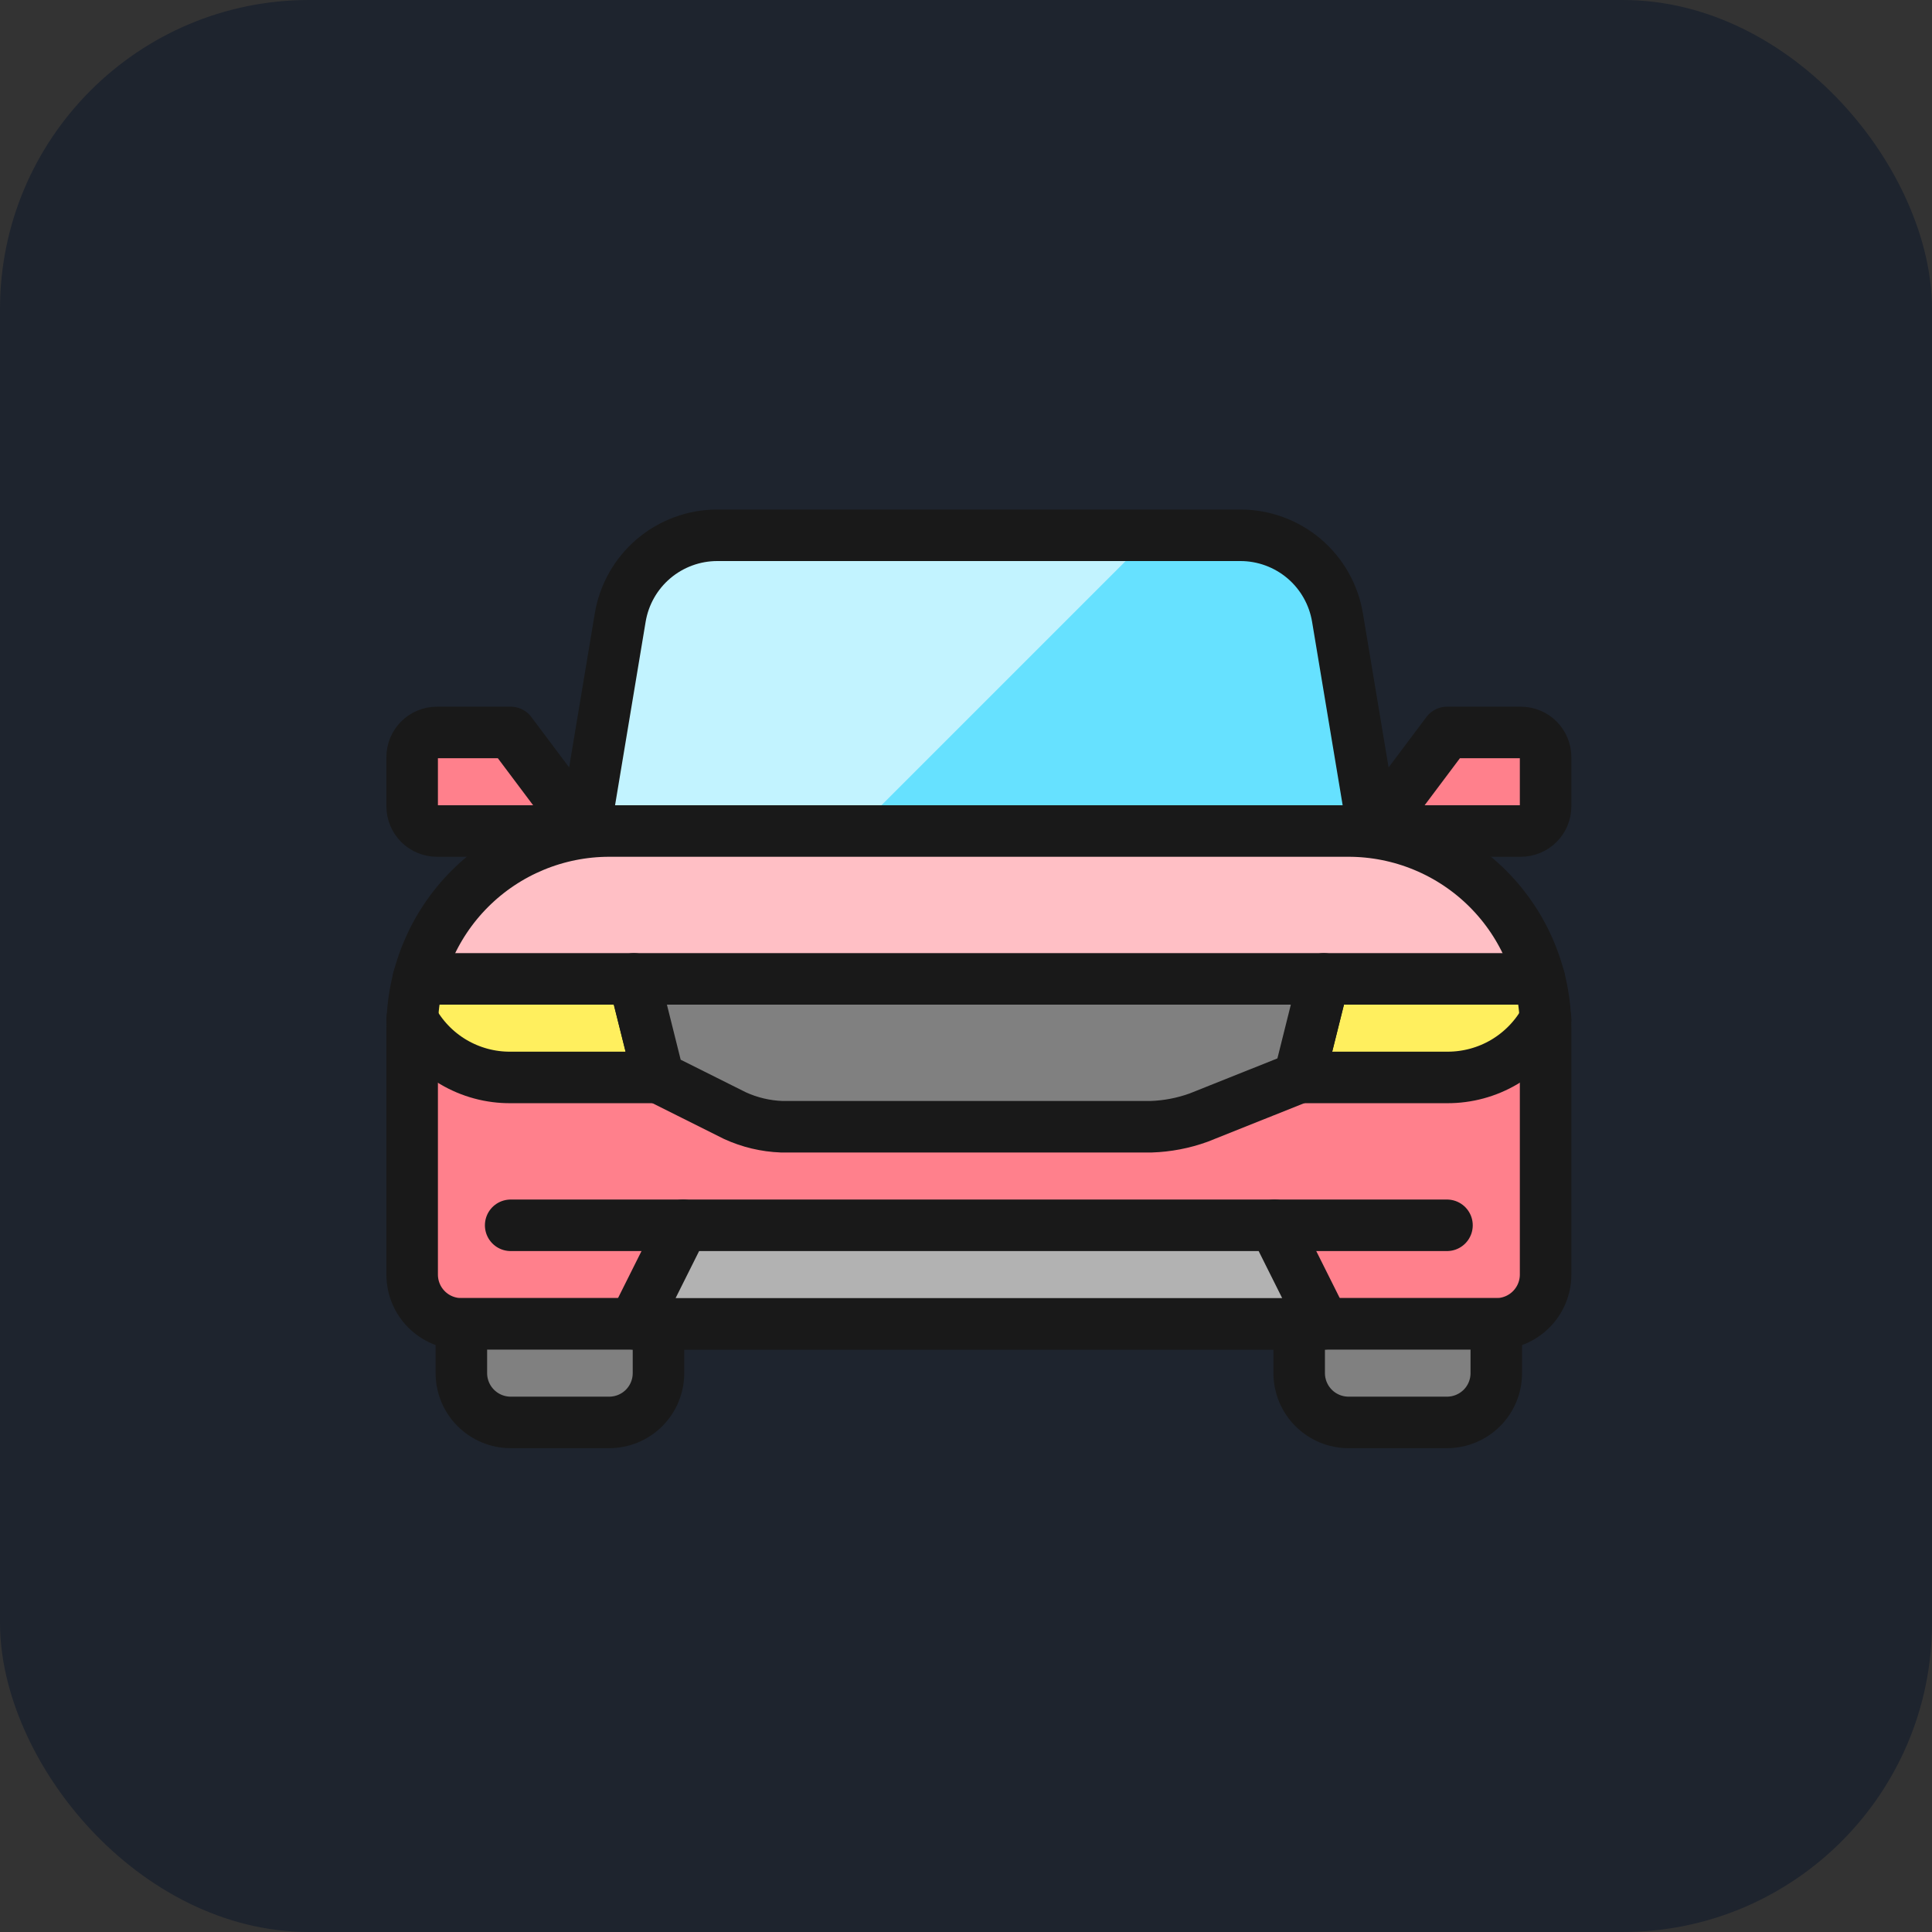 <svg width="75" height="75" viewBox="0 0 75 75" fill="none" xmlns="http://www.w3.org/2000/svg">
<rect x="0" y="0" width="75" height="75" fill="#333333" stroke="none"/>
<rect width="75" height="75" rx="12" fill="#1E242E"/>
<path d="M23.652 32.26H52.348C53.353 32.26 54.348 32.458 55.277 32.842C56.205 33.227 57.049 33.791 57.76 34.502C58.47 35.212 59.034 36.056 59.418 36.985C59.803 37.913 60 38.909 60 39.914V49.478C60 49.985 59.798 50.472 59.439 50.831C59.081 51.19 58.594 51.392 58.086 51.392H17.914C17.663 51.392 17.414 51.343 17.181 51.247C16.949 51.151 16.738 51.01 16.56 50.832C16.382 50.654 16.241 50.443 16.145 50.211C16.049 49.978 16 49.729 16 49.478V39.912C16 37.882 16.806 35.936 18.241 34.501C19.676 33.066 21.623 32.26 23.652 32.26Z" fill="#FF808C"/>
<path d="M59.758 38C59.334 36.356 58.376 34.901 57.034 33.862C55.693 32.823 54.043 32.259 52.346 32.26H23.652C21.955 32.259 20.305 32.822 18.963 33.861C17.621 34.9 16.662 36.356 16.238 38H59.758Z" fill="#FFBFC5"/>
<path d="M19.83 41.826H25.57L24.612 38H16.246C16.116 38.511 16.038 39.034 16.012 39.56C16.382 40.25 16.933 40.825 17.607 41.224C18.28 41.624 19.047 41.832 19.83 41.826ZM51.394 38L50.438 41.826H56.178C56.961 41.83 57.731 41.621 58.404 41.221C59.078 40.821 59.63 40.245 60.002 39.556C59.973 39.031 59.893 38.51 59.762 38H51.394Z" fill="#FFEF5E"/>
<path d="M22.695 32.26L24.075 23.98C24.224 23.084 24.686 22.271 25.379 21.685C26.073 21.1 26.952 20.78 27.859 20.784H48.151C49.057 20.783 49.934 21.104 50.625 21.69C51.316 22.276 51.776 23.088 51.923 23.982L53.303 32.262L22.695 32.26Z" fill="#66E1FF"/>
<path d="M44.695 20.782H27.859C26.952 20.78 26.074 21.101 25.382 21.687C24.689 22.273 24.229 23.087 24.081 23.982L22.695 32.262H33.215L44.695 20.782Z" fill="#C2F3FF"/>
<path d="M22.696 32.26L24.076 23.98C24.223 23.086 24.683 22.273 25.374 21.687C26.065 21.101 26.942 20.779 27.848 20.78H48.148C49.054 20.779 49.931 21.1 50.623 21.685C51.314 22.271 51.775 23.084 51.922 23.978L53.302 32.258M23.652 32.26H52.348C53.353 32.26 54.348 32.458 55.277 32.843C56.205 33.227 57.049 33.791 57.76 34.502C58.47 35.212 59.034 36.056 59.418 36.985C59.803 37.913 60 38.909 60 39.914V49.478C60 49.985 59.798 50.472 59.439 50.831C59.081 51.19 58.594 51.392 58.086 51.392H17.914C17.663 51.392 17.414 51.343 17.181 51.247C16.949 51.151 16.738 51.01 16.56 50.832C16.382 50.654 16.241 50.443 16.145 50.211C16.049 49.978 16 49.729 16 49.478V39.912C16 37.882 16.806 35.936 18.241 34.501C19.676 33.066 21.623 32.26 23.652 32.26Z" stroke="#191919" stroke-width="2" stroke-linecap="round" stroke-linejoin="round"/>
<path d="M53.304 32.26L56.174 28.434H59.044C59.298 28.435 59.54 28.536 59.719 28.715C59.899 28.895 59.999 29.138 60 29.392V31.304C59.999 31.557 59.898 31.799 59.719 31.978C59.54 32.157 59.297 32.258 59.044 32.26H53.304ZM22.696 32.26L19.826 28.434H16.956C16.702 28.435 16.46 28.536 16.28 28.715C16.101 28.895 16 29.138 16 29.392V31.304C16.001 31.557 16.102 31.799 16.281 31.978C16.46 32.157 16.703 32.258 16.956 32.26H22.696Z" fill="#FF808C" stroke="#191919" stroke-width="2" stroke-linecap="round" stroke-linejoin="round"/>
<path d="M25.562 51.392V53.304C25.562 53.555 25.513 53.804 25.417 54.036C25.321 54.268 25.18 54.479 25.003 54.657C24.825 54.835 24.614 54.976 24.382 55.072C24.15 55.168 23.901 55.218 23.65 55.218H19.824C19.317 55.218 18.83 55.016 18.471 54.657C18.112 54.298 17.91 53.811 17.91 53.304V51.392H25.562ZM58.086 51.392V53.304C58.086 53.555 58.037 53.804 57.941 54.036C57.845 54.269 57.704 54.48 57.526 54.658C57.348 54.835 57.137 54.976 56.905 55.072C56.673 55.169 56.424 55.218 56.172 55.218H52.346C51.839 55.217 51.353 55.015 50.994 54.656C50.636 54.297 50.434 53.811 50.434 53.304V51.392H58.086Z" fill="#808080" stroke="#191919" stroke-width="2" stroke-linecap="round" stroke-linejoin="round"/>
<path d="M59.76 38H51.392L50.436 41.826H56.176C56.959 41.83 57.728 41.622 58.402 41.223C59.075 40.823 59.628 40.249 60 39.56M16.24 38H24.608L25.566 41.826H19.826C19.042 41.833 18.272 41.625 17.597 41.226C16.923 40.827 16.371 40.251 16 39.56" stroke="#191919" stroke-width="2" stroke-linecap="round" stroke-linejoin="round"/>
<path d="M50.435 41.826L46.529 43.386C45.937 43.6 45.313 43.72 44.683 43.74H30.347C29.72 43.717 29.104 43.571 28.533 43.31L25.565 41.826L24.609 38H51.391L50.435 41.826Z" fill="#808080" stroke="#191919" stroke-width="2" stroke-linecap="round" stroke-linejoin="round"/>
<path d="M24.609 51.392L26.521 47.566H49.479L51.391 51.392H24.609Z" fill="#B2B2B2" stroke="#191919" stroke-width="2" stroke-linecap="round" stroke-linejoin="round"/>
<path d="M49.478 47.566H56.172M19.824 47.566H26.52" stroke="#191919" stroke-width="2" stroke-linecap="round" stroke-linejoin="round"/>
</svg>
